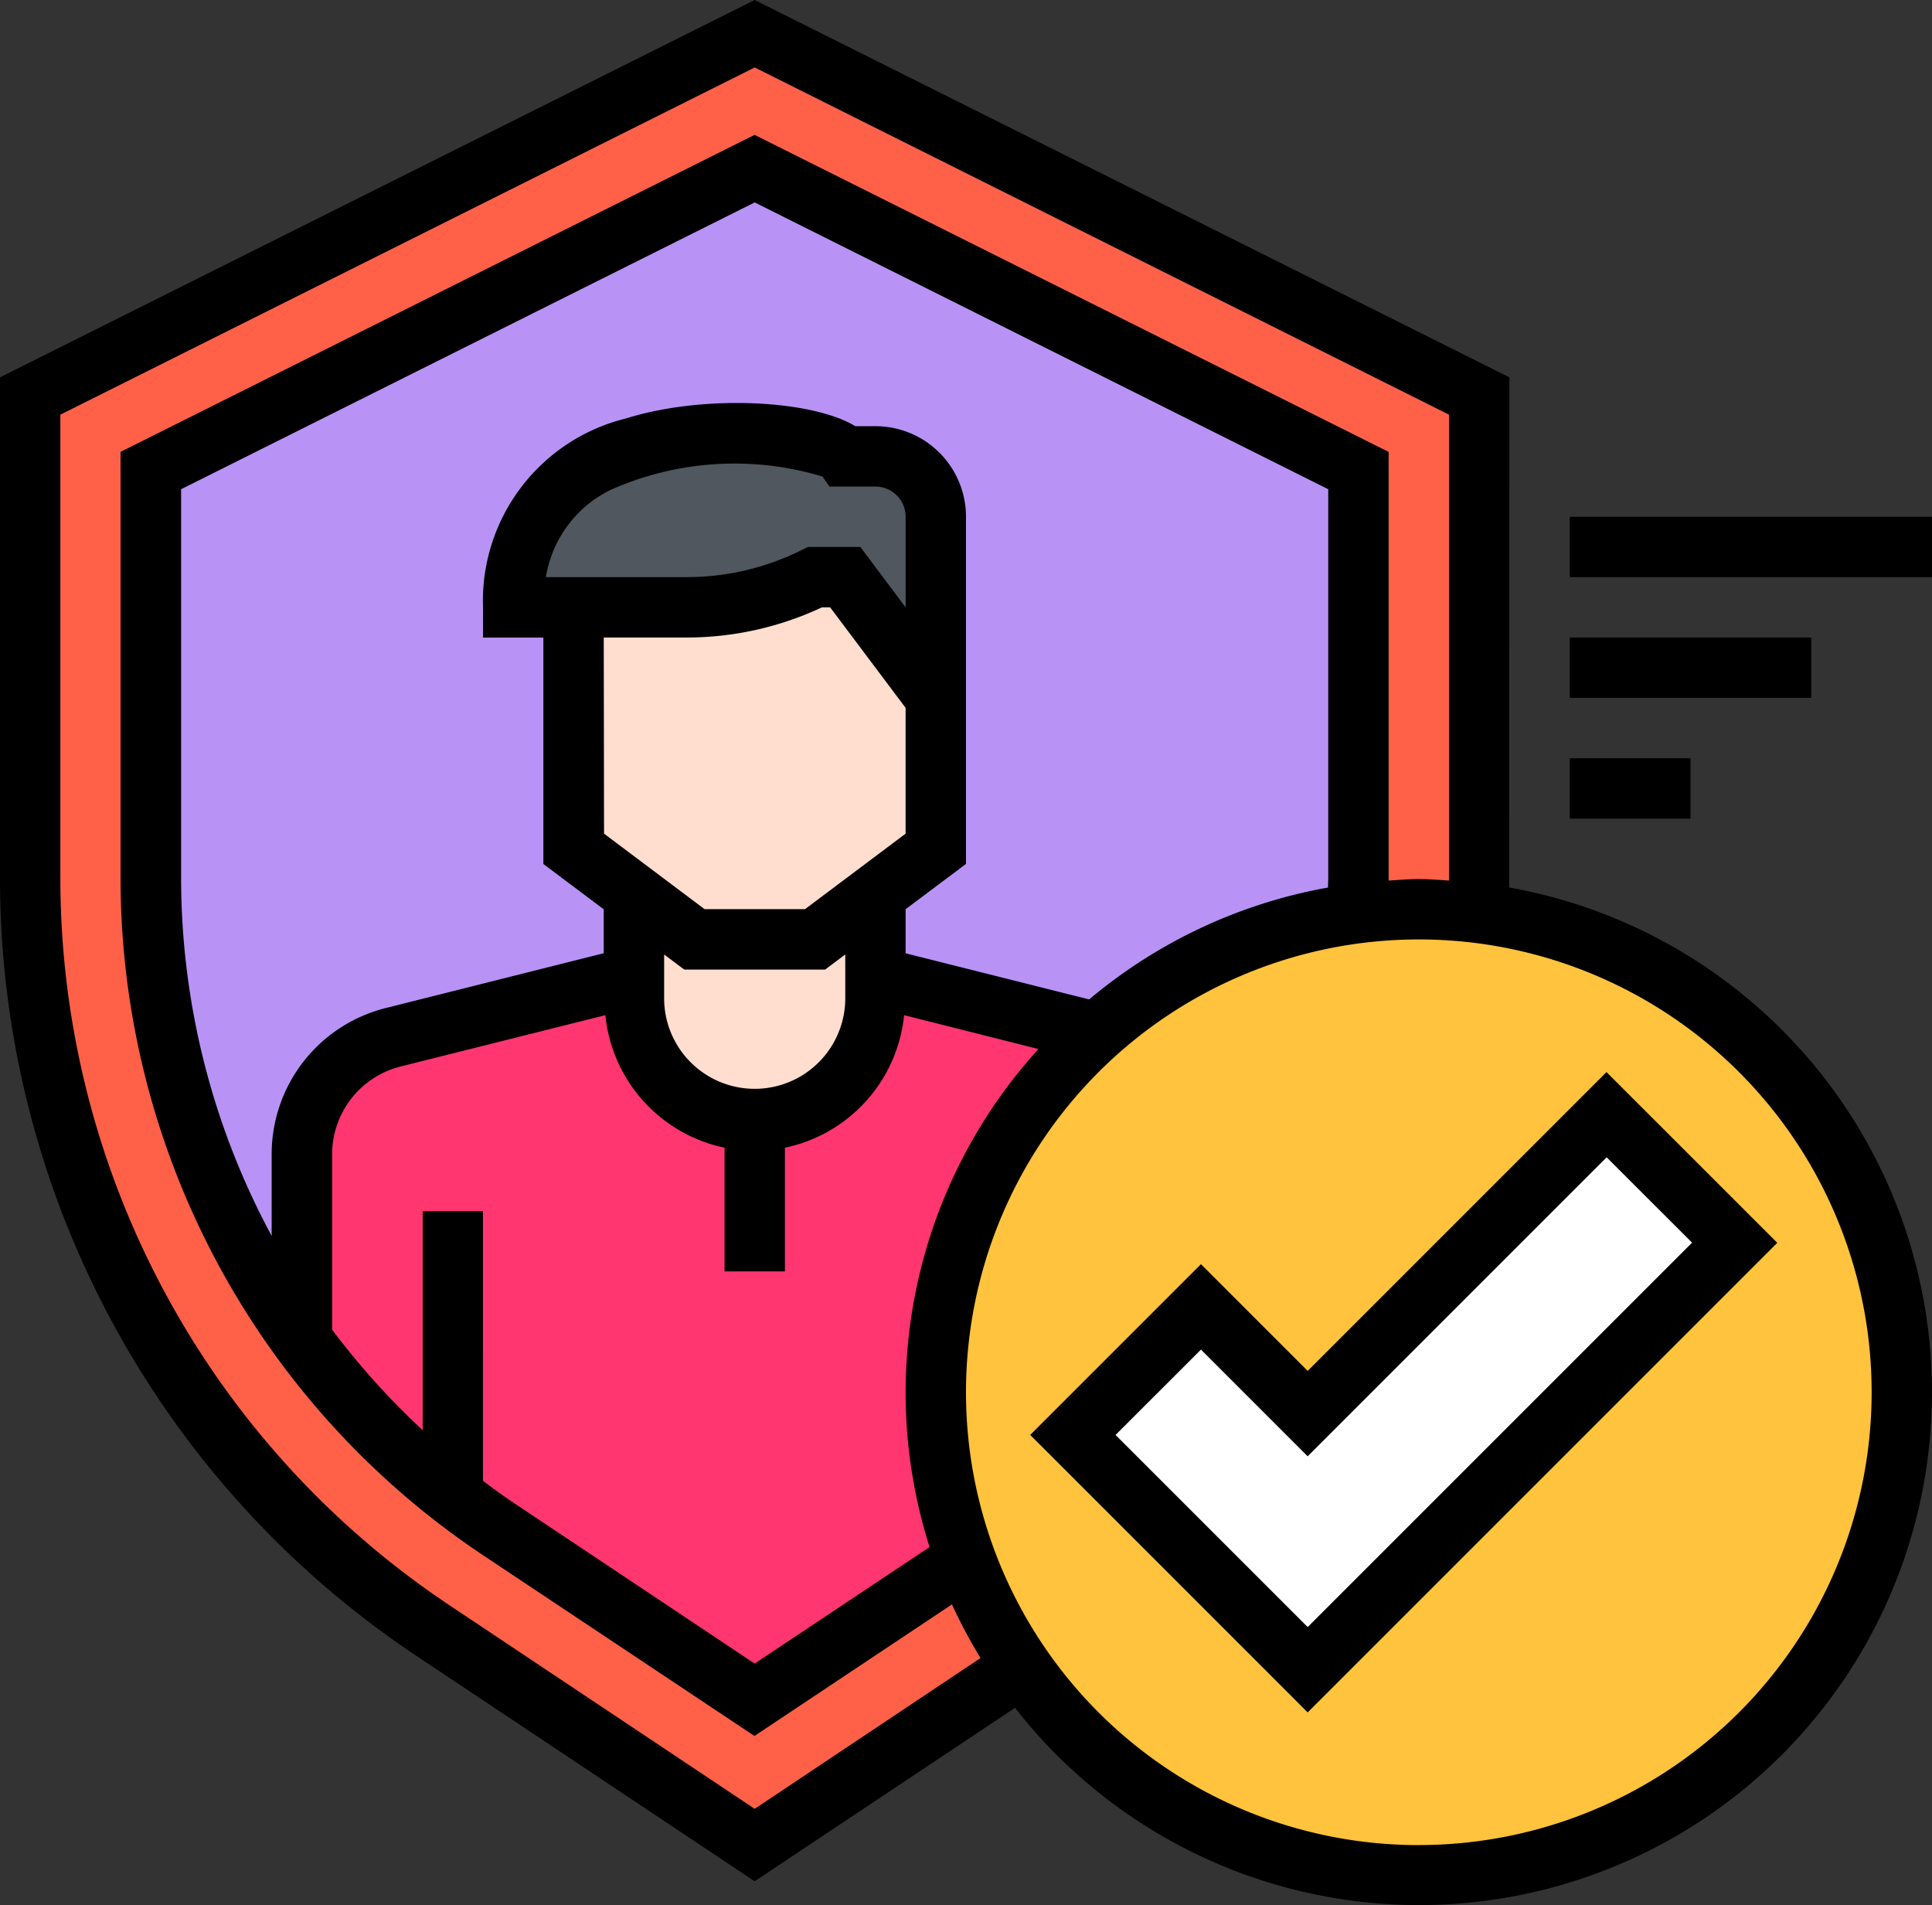 <svg id="autenticacion" xmlns="http://www.w3.org/2000/svg" width="74.959" height="73.914" viewBox="0 0 74.959 73.914">
  <rect x="0" y="0" width="74.959" height="73.914" fill="#333333" stroke="none"/>
  <path id="Trazado_163107" data-name="Trazado 163107" d="M36.11,79.219l12.462-8.3A35.138,35.138,0,0,0,64.22,41.669V23L36.11,8.944,8,23v18.67A35.138,35.138,0,0,0,23.648,70.914Zm0,0" transform="translate(-6.829 -7.635)" fill="#ff6148"/>
  <path id="Trazado_163108" data-name="Trazado 163108" d="M53.561,97.553A30.409,30.409,0,0,1,40,72.206V56.431L63.425,44.719,86.849,56.431V72.206A30.413,30.413,0,0,1,73.286,97.555l-9.862,6.57Zm0,0" transform="translate(-34.144 -38.172)" fill="#b893f5"/>
  <path id="Trazado_163109" data-name="Trazado 163109" d="M111.595,261.205l-9.341-2.342h-9.37l-9.341,2.342A4.685,4.685,0,0,0,80,265.749v7.2a30.483,30.483,0,0,0,7.7,7.394l9.864,6.573,9.862-6.571a30.463,30.463,0,0,0,7.707-7.4v-7.2A4.684,4.684,0,0,0,111.595,261.205Zm0,0" transform="translate(-68.288 -220.964)" fill="#ff366f"/>
  <path id="Trazado_163110" data-name="Trazado 163110" d="M168,232.945v4.685a4.685,4.685,0,1,0,9.37,0v-4.685Zm0,0" transform="translate(-143.404 -198.841)" fill="#ffdecf"/>
  <path id="Trazado_163111" data-name="Trazado 163111" d="M166.055,144.945v11.712l-4.685,3.514h-4.685L152,156.657V144.945Zm0,0" transform="translate(-129.746 -123.724)" fill="#ffdecf"/>
  <path id="Trazado_163112" data-name="Trazado 163112" d="M150.055,115.689h-1.171c-.82-1.171-12.884-2.636-12.884,5.856h6.751a11.092,11.092,0,0,0,4.961-1.171h1.171l3.514,4.685v-7.027A2.343,2.343,0,0,0,150.055,115.689Zm0,0" transform="translate(-116.089 -97.982)" fill="#50575e"/>
  <path id="Trazado_163113" data-name="Trazado 163113" d="M285.48,259.685a18.74,18.74,0,1,1-18.74-18.74A18.74,18.74,0,0,1,285.48,259.685Zm0,0" transform="translate(-211.692 -205.669)" fill="#ffc33d"/>
  <path id="Trazado_163114" data-name="Trazado 163114" d="M305.025,295.406,293.43,307l-4.141-4.141-4.969,4.969,4.141,4.141,4.141,4.141.828.828,16.564-16.564Zm0,0" transform="translate(-242.694 -252.157)" fill="#fff"/>
  <path id="Trazado_163115" data-name="Trazado 163115" d="M58.555,34.433c0-.133.007-19.794.007-19.794L29.281,0,0,14.64V34.034A36.257,36.257,0,0,0,16.169,64.252l13.112,8.737,10.1-6.728A19.895,19.895,0,1,0,58.555,34.432ZM29.281,70.178,17.469,62.3A33.915,33.915,0,0,1,2.342,34.034V16.088L29.281,2.618,56.219,16.088V34.164c-.389-.023-.774-.059-1.171-.059s-.783.036-1.171.059V17.532l-24.6-12.3-24.6,12.3v16.5a31.587,31.587,0,0,0,14.084,26.32l10.512,7,7.662-5.105a19.848,19.848,0,0,0,1.108,2.081Zm6.786-10.156-6.786,4.521L20.069,58.4c-.455-.3-.9-.622-1.33-.949V46.988H16.4v8.5a29.258,29.258,0,0,1-3.514-3.9V44.784a3.514,3.514,0,0,1,2.658-3.407l7.943-1.991a5.85,5.85,0,0,0,4.625,5.142v4.8h2.342v-4.8a5.847,5.847,0,0,0,4.624-5.142L40.29,40.7a19.81,19.81,0,0,0-4.223,19.325ZM23.425,24.734h3.237a12.337,12.337,0,0,0,5.229-1.171h.317l2.928,3.9v4.881l-3.9,2.928h-3.9l-3.9-2.928Zm-2.245-2.342a4.582,4.582,0,0,1,2.509-3.385,11.827,11.827,0,0,1,8.224-.518l.269.389h1.784a1.171,1.171,0,0,1,1.171,1.171v3.514L33.38,21.22H31.347l-.247.123a9.987,9.987,0,0,1-4.438,1.048Zm11.615,14.64v1.757a3.514,3.514,0,0,1-7.027,0V37.032l.781.586h5.465Zm2.342-.046V35.275l2.342-1.757V20.049a3.514,3.514,0,0,0-3.514-3.514h-.779c-1.695-1.03-5.913-1.238-8.9-.3a7.289,7.289,0,0,0-5.546,7.331v1.171h2.342v8.784l2.342,1.757v1.705l-8.454,2.126a5.846,5.846,0,0,0-4.43,5.678v3.163A29.25,29.25,0,0,1,7.027,34.034V18.981L29.281,7.854,51.534,18.981V34.034c0,.134-.008.268-.009.4a19.818,19.818,0,0,0-9.267,4.341Zm19.911,34.6A17.569,17.569,0,1,1,72.617,54.015,17.569,17.569,0,0,1,55.048,71.584Zm0,0" transform="translate(0 0)"/>
  <path id="Trazado_163116" data-name="Trazado 163116" d="M416,136.945h14.055v2.342H416Zm0,0" transform="translate(-355.095 -116.896)"/>
  <path id="Trazado_163117" data-name="Trazado 163117" d="M416,168.945h9.37v2.342H416Zm0,0" transform="translate(-355.095 -144.211)"/>
  <path id="Trazado_163118" data-name="Trazado 163118" d="M416,200.945h4.685v2.342H416Zm0,0" transform="translate(-355.095 -171.526)"/>
  <path id="Trazado_163119" data-name="Trazado 163119" d="M283.774,295.692l-4.14-4.141-6.626,6.625,10.766,10.766,18.22-18.22-6.626-6.624Zm0,9.938-7.454-7.453,3.314-3.312,4.14,4.14,11.6-11.6,3.314,3.312Zm0,0" transform="translate(-233.038 -242.504)"/>
</svg>
